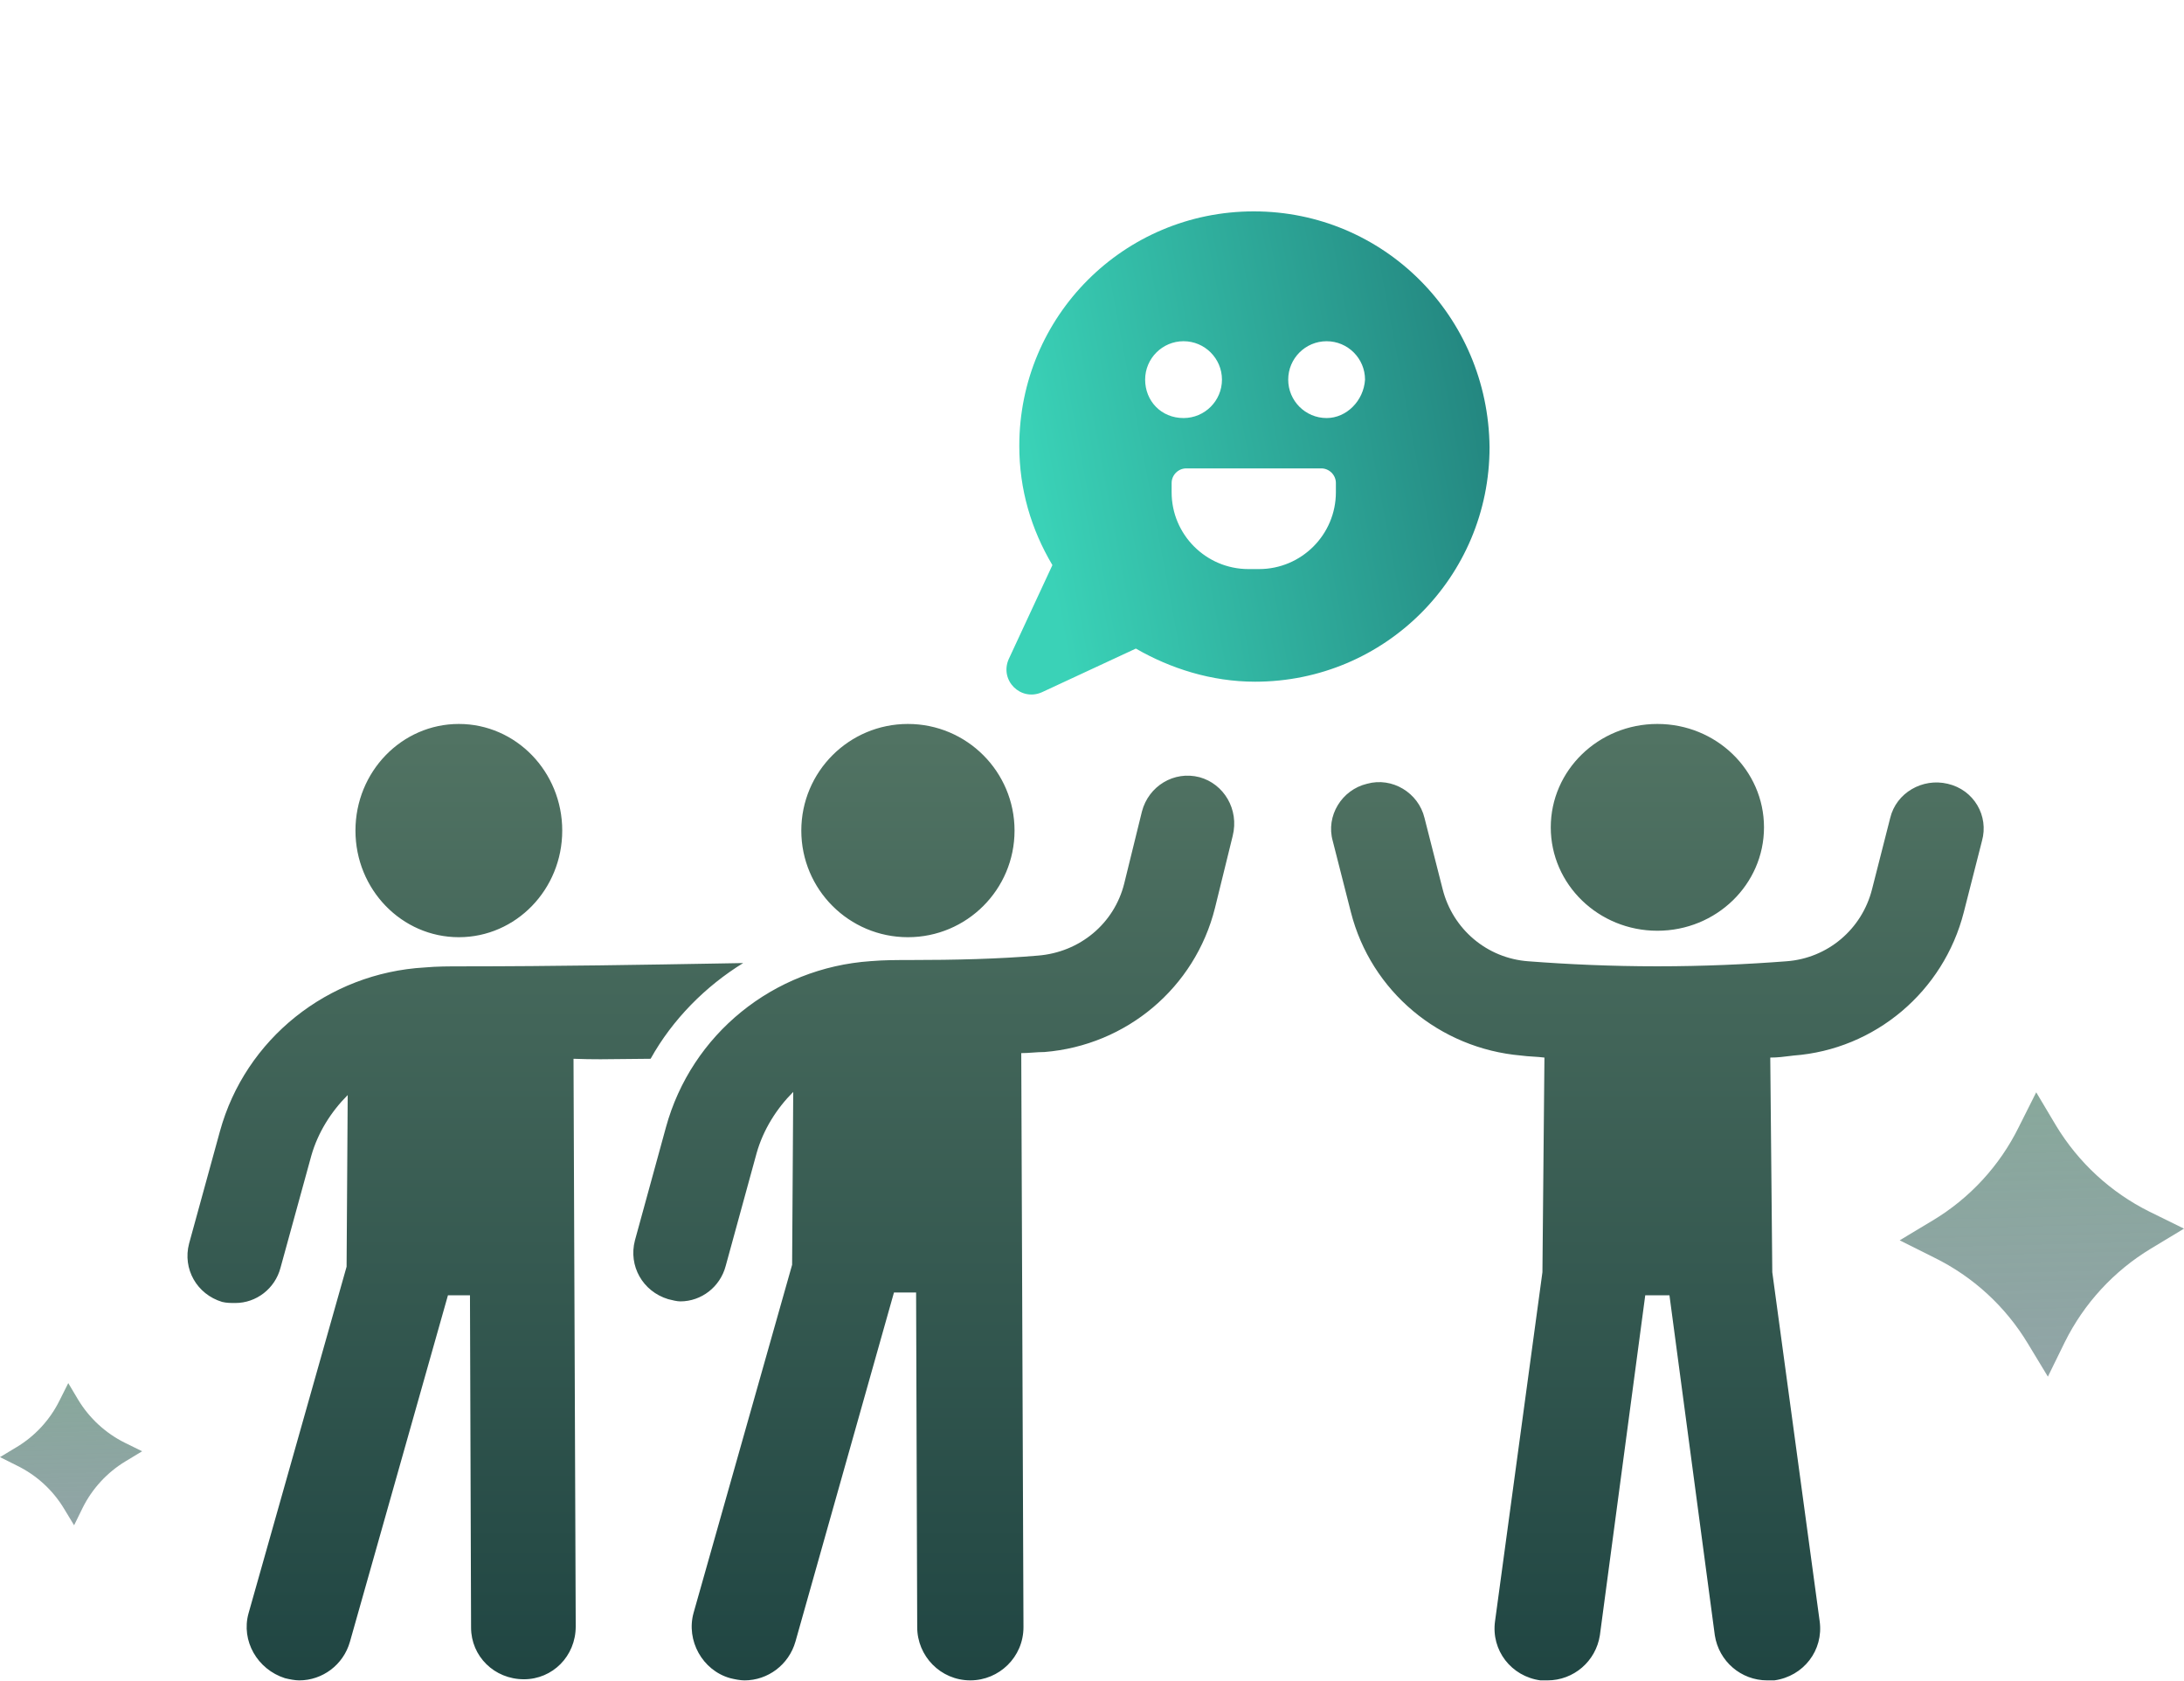 <svg width="217" height="167" viewBox="0 0 217 167" fill="none" xmlns="http://www.w3.org/2000/svg">
<path opacity="0.7" d="M202.317 108.518L204.277 111.809C206.498 115.49 209.72 118.461 213.566 120.374L217 122.062L213.714 124.045C210.039 126.261 207.072 129.481 205.161 133.327L203.476 136.766L201.496 133.496C199.275 129.799 196.035 126.825 192.164 124.931L188.751 123.222L192.017 121.26C195.71 119.051 198.687 115.82 200.59 111.956L202.317 108.518Z" fill="url(#paint0_linear_60_8592)"/>
<path opacity="0.7" d="M6.783 137.408L7.763 139.054C8.873 140.894 10.484 142.38 12.407 143.336L14.124 144.18L12.481 145.172C10.644 146.28 9.16 147.89 8.205 149.813L7.362 151.532L6.372 149.897C5.262 148.049 3.642 146.562 1.706 145.615L0 144.76L1.633 143.779C3.479 142.675 4.968 141.059 5.919 139.128L6.783 137.408Z" fill="url(#paint1_linear_60_8592)"/>
<path d="M124.572 21C111.674 21 101.276 31.397 101.276 44.297C101.276 48.64 102.46 52.589 104.566 56.142L100.223 65.487C99.301 67.593 101.407 69.699 103.513 68.777L112.858 64.434C116.28 66.408 120.361 67.725 124.703 67.725C137.602 67.725 148 57.327 148 44.428C147.869 31.398 137.47 21 124.572 21ZM113.78 37.716C113.78 35.61 115.491 33.899 117.596 33.899C119.702 33.899 121.413 35.611 121.413 37.716C121.413 39.822 119.701 41.532 117.596 41.532C115.359 41.532 113.78 39.821 113.78 37.716ZM132.732 48.903C132.732 53.115 129.31 56.536 125.098 56.536H124.045C119.833 56.536 116.411 53.115 116.411 48.903L116.412 47.982C116.412 47.192 117.071 46.534 117.86 46.534H131.284C132.074 46.534 132.732 47.192 132.732 47.982L132.732 48.903ZM131.811 41.532C129.705 41.532 127.995 39.821 127.995 37.716C127.995 35.61 129.706 33.9 131.811 33.9C133.917 33.9 135.628 35.611 135.628 37.716C135.496 39.821 133.785 41.532 131.811 41.532Z" fill="url(#paint2_linear_60_8592)"/>
<path fill-rule="evenodd" clip-rule="evenodd" d="M175.269 82.195C175.269 87.868 170.526 92.467 164.676 92.467C158.826 92.467 154.083 87.868 154.083 82.195C154.083 76.522 158.826 71.923 164.676 71.923C170.526 71.923 175.269 76.522 175.269 82.195ZM193.521 77.866C191.016 77.268 188.412 78.762 187.811 81.253L186.008 88.328C185.006 92.313 181.601 95.203 177.494 95.501C173.588 95.8 169.28 96 164.673 96C160.065 96 155.758 95.8 151.852 95.501C147.745 95.203 144.34 92.313 143.338 88.328L141.535 81.253C140.934 78.762 138.329 77.168 135.825 77.866C133.321 78.463 131.718 81.054 132.42 83.545L134.223 90.62C136.226 98.491 143.037 104.17 151.15 104.867C151.511 104.919 151.898 104.943 152.297 104.969C152.675 104.993 153.064 105.018 153.454 105.067L153.254 126.389L148.546 161.062C148.145 163.951 150.149 166.543 153.053 166.941H153.754C156.359 166.941 158.562 165.047 158.963 162.457L163.47 128.681H165.875L170.382 162.457C170.783 165.048 172.987 166.941 175.591 166.941H176.293C179.197 166.542 181.201 163.951 180.8 161.062L176.092 126.389L175.892 105.067C176.615 105.067 177.257 104.986 177.965 104.896L178.195 104.867C186.308 104.27 193.12 98.491 195.123 90.62L196.926 83.545C197.627 81.054 196.124 78.463 193.52 77.866H193.521ZM55.863 82.517C55.863 88.367 51.264 93.109 45.59 93.109C39.918 93.109 35.318 88.367 35.318 82.517C35.318 76.666 39.918 71.923 45.59 71.923C51.264 71.923 55.863 76.666 55.863 82.517ZM64.645 105.186C66.834 101.252 70.118 97.972 73.839 95.677C73.052 95.691 72.198 95.706 71.286 95.722C64.718 95.837 55.142 96.005 45.82 96.005C44.616 96.005 43.412 96.005 42.208 96.114C32.577 96.661 24.368 103.219 21.85 112.4L18.786 123.549C18.129 126.062 19.552 128.577 22.069 129.341C22.508 129.45 22.945 129.45 23.382 129.45C25.462 129.45 27.323 128.029 27.87 125.953L30.935 114.804C31.591 112.508 32.904 110.432 34.547 108.792L34.437 125.843L24.696 160.274C23.93 163.006 25.572 165.848 28.308 166.722C28.746 166.831 29.293 166.941 29.731 166.941C32.03 166.941 34.109 165.411 34.766 163.115L44.507 128.686H46.696L46.805 161.694C46.805 164.536 49.104 166.831 52.059 166.831C54.904 166.831 57.203 164.535 57.203 161.585L56.984 105.187C58.824 105.26 60.564 105.235 62.239 105.21H62.239H62.24H62.24H62.24H62.24C63.056 105.198 63.856 105.186 64.645 105.186L64.645 105.186ZM113.46 80.625C114.119 78.093 116.65 76.552 119.179 77.212L119.178 77.211C121.598 77.872 123.138 80.404 122.479 83.047L120.719 90.203C118.74 98.13 111.921 103.855 103.781 104.516C103.396 104.516 103.011 104.543 102.626 104.57L102.626 104.57C102.241 104.598 101.856 104.625 101.471 104.625L101.691 161.656C101.691 164.628 99.272 166.94 96.412 166.94C93.443 166.94 91.133 164.518 91.133 161.656L91.023 128.406H88.824L79.035 163.087C78.374 165.4 76.285 166.941 73.975 166.941C73.535 166.941 72.984 166.83 72.545 166.72C69.795 165.95 68.145 162.977 68.915 160.225L78.704 125.654L78.814 108.479C77.164 110.131 75.844 112.222 75.184 114.535L72.105 125.765C71.555 127.857 69.685 129.289 67.595 129.289C67.267 129.289 66.831 129.179 66.394 129.07L66.385 129.068C63.855 128.298 62.425 125.765 63.085 123.233L66.165 112.003C68.695 102.755 76.834 96.149 86.513 95.487C87.832 95.377 89.042 95.377 90.252 95.377C94.981 95.377 99.271 95.267 103.121 94.937C107.3 94.607 110.71 91.744 111.7 87.781L113.46 80.625ZM100.804 82.517C100.804 88.367 96.06 93.109 90.21 93.109C84.359 93.109 79.617 88.367 79.617 82.517C79.617 76.666 84.359 71.923 90.21 71.923C96.06 71.923 100.804 76.666 100.804 82.517Z" fill="url(#paint3_linear_60_8592)"/>
<defs>
<linearGradient id="paint0_linear_60_8592" x1="201.822" y1="94.538" x2="202.879" y2="136.766" gradientUnits="userSpaceOnUse">
<stop stop-color="#528A6B"/>
<stop offset="1" stop-color="#2C5255" stop-opacity="0.74"/>
</linearGradient>
<linearGradient id="paint1_linear_60_8592" x1="6.535" y1="130.419" x2="7.064" y2="151.532" gradientUnits="userSpaceOnUse">
<stop stop-color="#528A6B"/>
<stop offset="1" stop-color="#2C5255" stop-opacity="0.74"/>
</linearGradient>
<linearGradient id="paint2_linear_60_8592" x1="148.047" y1="23.746" x2="99.843" y2="32.808" gradientUnits="userSpaceOnUse">
<stop stop-color="#22817C"/>
<stop offset="1" stop-color="#3AD2B7"/>
</linearGradient>
<linearGradient id="paint3_linear_60_8592" x1="107.858" y1="180.102" x2="107.858" y2="46.242" gradientUnits="userSpaceOnUse">
<stop stop-color="#193F3E"/>
<stop offset="1" stop-color="#5F806C"/>
</linearGradient>
</defs>
</svg>
